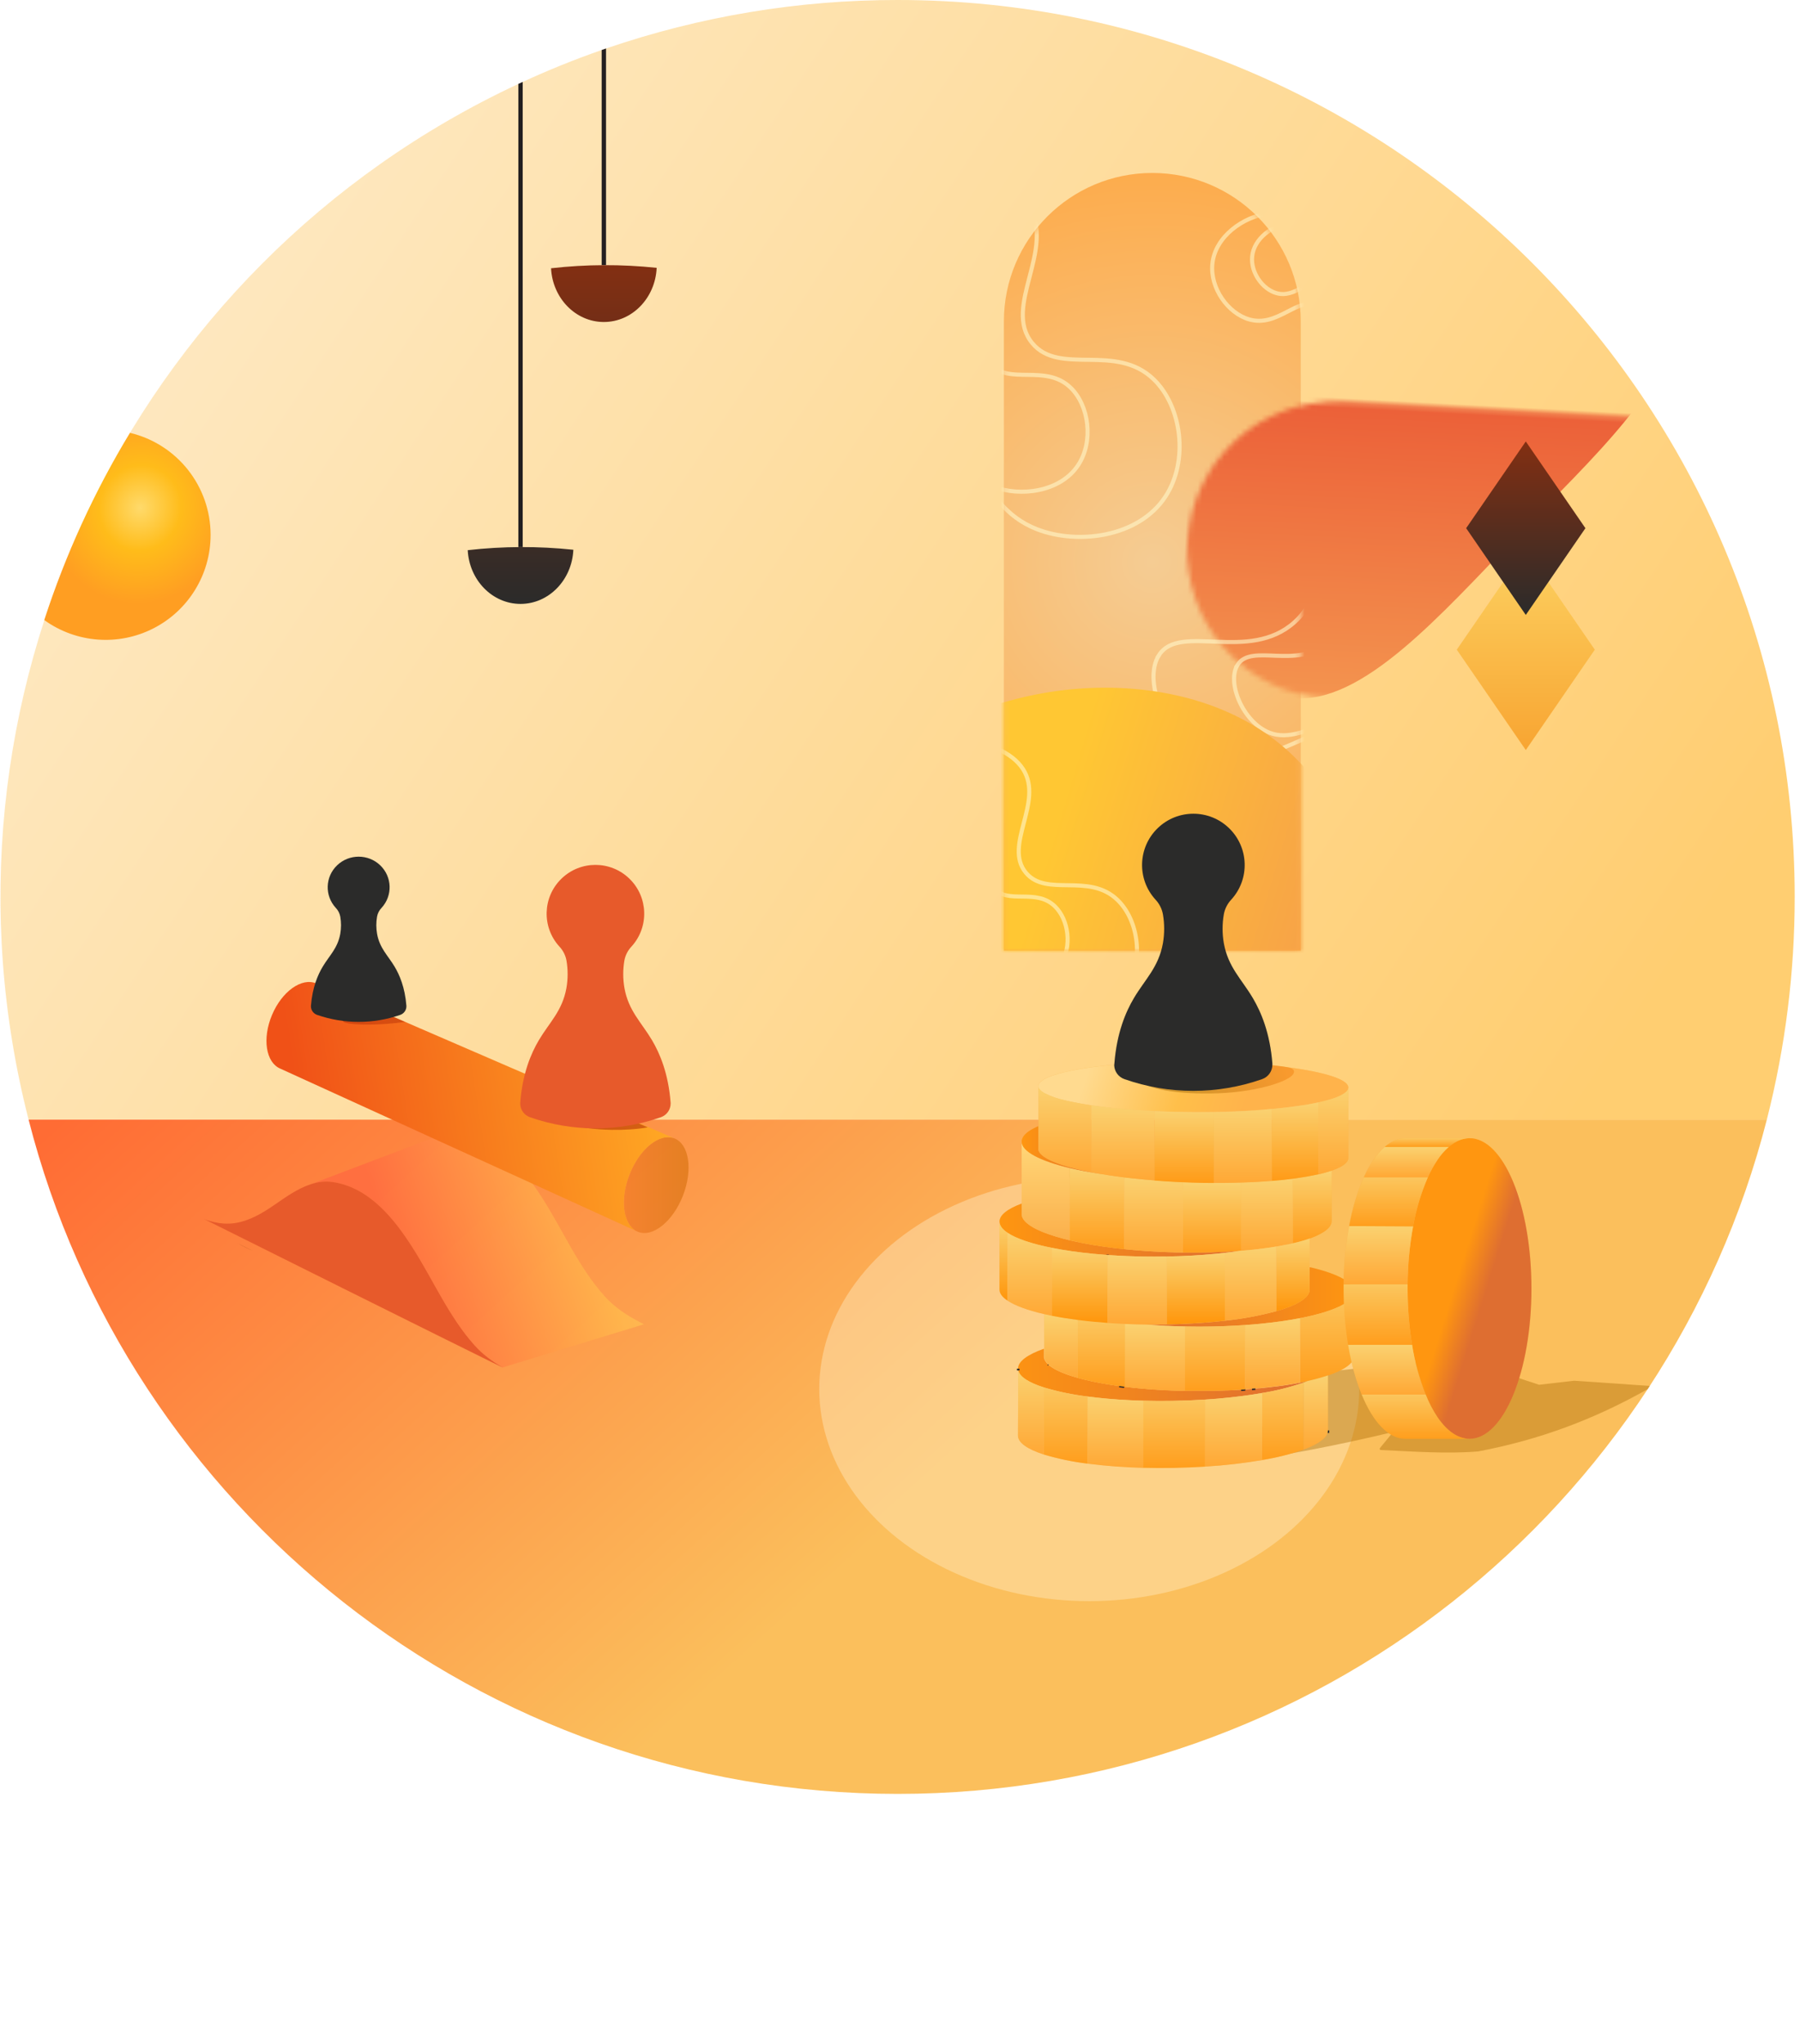 <svg xmlns="http://www.w3.org/2000/svg" xmlns:xlink="http://www.w3.org/1999/xlink" width="100%" height="410" viewBox="0 0 361 410">
    <defs>
        <linearGradient id="ada4lza25a" x1="-47.089%" x2="100%" y1="11.75%" y2="69.472%">
            <stop offset="0%" stop-color="#FAF4EA"/>
            <stop offset="100%" stop-color="#FFA600"/>
        </linearGradient>
        <linearGradient id="276i0bajbb" x1="-7.431%" x2="54.512%" y1="22.417%" y2="48.763%">
            <stop offset="0%" stop-color="#FF6C34"/>
            <stop offset="100%" stop-color="#FBBF5C"/>
        </linearGradient>
        <linearGradient id="2fm2p2e9yd" x1="100%" x2="24.708%" y1="31.899%" y2="50%">
            <stop offset="0%" stop-color="#FCBC5A"/>
            <stop offset="22.018%" stop-color="#FFB84C"/>
            <stop offset="100%" stop-color="#FF6C40"/>
        </linearGradient>
        <linearGradient id="u0p8w2zp2e" x1="199.268%" x2="-43.541%" y1="50%" y2="50%">
            <stop offset="0%" stop-color="#C7750A"/>
            <stop offset="100%" stop-color="#FF8133"/>
        </linearGradient>
        <linearGradient id="tg0kgziorf" x1="118.539%" x2="8.307%" y1="33.411%" y2="43.884%">
            <stop offset="0%" stop-color="#FCBC5A"/>
            <stop offset="22.018%" stop-color="#FFA623"/>
            <stop offset="100%" stop-color="#F05117"/>
        </linearGradient>
        <linearGradient id="7sthx5cusj" x1="72.543%" x2="0%" y1="50%" y2="50%">
            <stop offset="0%" stop-color="#E53727"/>
            <stop offset="100%" stop-color="#F4954F"/>
        </linearGradient>
        <linearGradient id="u203oz7i8m" x1="100%" x2="50%" y1="50%" y2="36.424%">
            <stop offset="0%" stop-color="#F4954F"/>
            <stop offset="100%" stop-color="#FFC733"/>
        </linearGradient>
        <linearGradient id="5g5mraxxwo" x1="-10.608%" x2="100%" y1="50%" y2="50%">
            <stop offset="0%" stop-color="#FF9610"/>
            <stop offset="100%" stop-color="#DE6E31"/>
        </linearGradient>
        <linearGradient id="hh3m329htp" x1="0%" x2="100%" y1="50%" y2="50%">
            <stop offset="0%" stop-color="#DE6E31"/>
            <stop offset="100%" stop-color="#FF9610"/>
        </linearGradient>
        <linearGradient id="u2fty0griq" x1="14.341%" x2="68.877%" y1="47.864%" y2="51.036%">
            <stop offset="0%" stop-color="#FFDA8F"/>
            <stop offset="59.394%" stop-color="#FFBF4A"/>
            <stop offset="100%" stop-color="#FFB34B"/>
        </linearGradient>
        <linearGradient id="8wz3w9wu1r" x1="0%" x2="100%" y1="50%" y2="50%">
            <stop offset="0%" stop-color="#FF9610"/>
            <stop offset="100%" stop-color="#DE6E31"/>
        </linearGradient>
        <linearGradient id="eak5ux2p2s" x1="50%" x2="50%" y1="100%" y2="0%">
            <stop offset="0%" stop-color="#FBAF4A"/>
            <stop offset="100%" stop-color="#FFD779"/>
        </linearGradient>
        <linearGradient id="vbkvpw4uzt" x1="50%" x2="50%" y1="100%" y2="0%">
            <stop offset="0%" stop-color="#FF9D1C"/>
            <stop offset="100%" stop-color="#FAD170"/>
        </linearGradient>
        <linearGradient id="434uef28su" x1="50%" x2="50%" y1="100%" y2="0%">
            <stop offset="0%" stop-color="#FFA835"/>
            <stop offset="100%" stop-color="#FAD170"/>
        </linearGradient>
        <linearGradient id="21hf69a43v" x1="50%" x2="50%" y1="100%" y2="0%">
            <stop offset="0%" stop-color="#FF9D1C"/>
            <stop offset="100%" stop-color="#FAD170"/>
        </linearGradient>
        <linearGradient id="pclep2uzcw" x1="50%" x2="50%" y1="100%" y2="0%">
            <stop offset="0%" stop-color="#FFA835"/>
            <stop offset="100%" stop-color="#FAD170"/>
        </linearGradient>
        <linearGradient id="pi8qfludsx" x1="50%" x2="50%" y1="100%" y2="0%">
            <stop offset="0%" stop-color="#FF9D1C"/>
            <stop offset="100%" stop-color="#FAD170"/>
        </linearGradient>
        <linearGradient id="6fa4pe7hry" x1="0%" x2="100%" y1="50%" y2="50%">
            <stop offset="0%" stop-color="#FF9610"/>
            <stop offset="100%" stop-color="#DE6E31"/>
        </linearGradient>
        <linearGradient id="hkfq892btz" x1="50%" x2="50%" y1="100%" y2="0%">
            <stop offset="0%" stop-color="#FFA835"/>
            <stop offset="100%" stop-color="#FAD170"/>
        </linearGradient>
        <linearGradient id="3k53kbob8A" x1="50%" x2="50%" y1="100%" y2="-27.942%">
            <stop offset="0%" stop-color="#FF9E1D"/>
            <stop offset="100%" stop-color="#FAD170"/>
        </linearGradient>
        <linearGradient id="simd6fcs4B" x1="50%" x2="50%" y1="100%" y2="0%">
            <stop offset="0%" stop-color="#FFA835"/>
            <stop offset="100%" stop-color="#FAD170"/>
        </linearGradient>
        <linearGradient id="zbk43sezfC" x1="50%" x2="50%" y1="100%" y2="-27.942%">
            <stop offset="0%" stop-color="#FF9E1D"/>
            <stop offset="100%" stop-color="#FAD170"/>
        </linearGradient>
        <linearGradient id="g6xv5n2snD" x1="50%" x2="50%" y1="100%" y2="0%">
            <stop offset="0%" stop-color="#FFA835"/>
            <stop offset="100%" stop-color="#FAD170"/>
        </linearGradient>
        <linearGradient id="zjt2yu48gE" x1="50%" x2="50%" y1="100%" y2="-27.942%">
            <stop offset="0%" stop-color="#FF9E1D"/>
            <stop offset="100%" stop-color="#FAD170"/>
        </linearGradient>
        <linearGradient id="kd77kb1rfF" x1="50%" x2="50%" y1="100%" y2="0%">
            <stop offset="0%" stop-color="#FFA835"/>
            <stop offset="100%" stop-color="#FAD170"/>
        </linearGradient>
        <linearGradient id="8mlg2iu2sG" x1="50%" x2="50%" y1="100%" y2="-27.942%">
            <stop offset="0%" stop-color="#FF9E1D"/>
            <stop offset="100%" stop-color="#FAD170"/>
        </linearGradient>
        <linearGradient id="8uxlb462qH" x1="50%" x2="50%" y1="100%" y2="0%">
            <stop offset="0%" stop-color="#FFA835"/>
            <stop offset="100%" stop-color="#FAD170"/>
        </linearGradient>
        <linearGradient id="pkv7sstzxI" x1="50%" x2="50%" y1="100%" y2="-27.942%">
            <stop offset="0%" stop-color="#FF9E1D"/>
            <stop offset="100%" stop-color="#FAD170"/>
        </linearGradient>
        <linearGradient id="7hs4amt13J" x1="50%" x2="50%" y1="100%" y2="0%">
            <stop offset="0%" stop-color="#FFA835"/>
            <stop offset="100%" stop-color="#FAD170"/>
        </linearGradient>
        <linearGradient id="5qhwkop4uK" x1="50%" x2="50%" y1="100%" y2="-27.942%">
            <stop offset="0%" stop-color="#FF9E1D"/>
            <stop offset="100%" stop-color="#FAD170"/>
        </linearGradient>
        <linearGradient id="b9m15l60uL" x1="50%" x2="50%" y1="100%" y2="0%">
            <stop offset="0%" stop-color="#FFA835"/>
            <stop offset="100%" stop-color="#FAD170"/>
        </linearGradient>
        <linearGradient id="j8o6hh1cfM" x1="50%" x2="50%" y1="100%" y2="0%">
            <stop offset="0%" stop-color="#FF960B"/>
            <stop offset="100%" stop-color="#FAD170"/>
        </linearGradient>
        <linearGradient id="jljue0uy7N" x1="50%" x2="50%" y1="100%" y2="0%">
            <stop offset="0%" stop-color="#FFA835"/>
            <stop offset="100%" stop-color="#FAD170"/>
        </linearGradient>
        <linearGradient id="6g2futrdkO" x1="50%" x2="50%" y1="100%" y2="0%">
            <stop offset="0%" stop-color="#FF960B"/>
            <stop offset="100%" stop-color="#FAD170"/>
        </linearGradient>
        <linearGradient id="msid5zwm4P" x1="50%" x2="50%" y1="100%" y2="0%">
            <stop offset="0%" stop-color="#FFA835"/>
            <stop offset="100%" stop-color="#FAD170"/>
        </linearGradient>
        <linearGradient id="mitwg97iqQ" x1="50%" x2="50%" y1="100%" y2="0%">
            <stop offset="0%" stop-color="#FF960B"/>
            <stop offset="100%" stop-color="#FAD170"/>
        </linearGradient>
        <linearGradient id="rjg0kor06R" x1="50%" x2="50%" y1="100%" y2="0%">
            <stop offset="0%" stop-color="#FFA835"/>
            <stop offset="100%" stop-color="#FAD170"/>
        </linearGradient>
        <linearGradient id="647ny4s0zS" x1="50%" x2="50%" y1="100%" y2="0%">
            <stop offset="0%" stop-color="#FF960B"/>
            <stop offset="100%" stop-color="#FAD170"/>
        </linearGradient>
        <linearGradient id="qt7oqwelsT" x1="50%" x2="50%" y1="100%" y2="0%">
            <stop offset="0%" stop-color="#FFA835"/>
            <stop offset="100%" stop-color="#FAD170"/>
        </linearGradient>
        <linearGradient id="byyaopr6kU" x1="50%" x2="50%" y1="100%" y2="0%">
            <stop offset="0%" stop-color="#FFA835"/>
            <stop offset="100%" stop-color="#FAD170"/>
        </linearGradient>
        <linearGradient id="qai9lm579V" x1="50%" x2="50%" y1="100%" y2="0%">
            <stop offset="0%" stop-color="#FF9B17"/>
            <stop offset="100%" stop-color="#FAD170"/>
        </linearGradient>
        <linearGradient id="m1p82buk3W" x1="50%" x2="50%" y1="100%" y2="0%">
            <stop offset="0%" stop-color="#FFA835"/>
            <stop offset="100%" stop-color="#FAD170"/>
        </linearGradient>
        <linearGradient id="pd6rqwg2eX" x1="50%" x2="50%" y1="100%" y2="0%">
            <stop offset="0%" stop-color="#FF9B17"/>
            <stop offset="100%" stop-color="#FAD170"/>
        </linearGradient>
        <linearGradient id="e9h1mawfkY" x1="50%" x2="50%" y1="100%" y2="0%">
            <stop offset="0%" stop-color="#FFA835"/>
            <stop offset="100%" stop-color="#FAD170"/>
        </linearGradient>
        <linearGradient id="o4urxbpbyZ" x1="93.845%" x2="28.934%" y1="47.692%" y2="52.308%">
            <stop offset="0%" stop-color="#EF7806"/>
            <stop offset="100%" stop-color="#9B6100"/>
        </linearGradient>
        <linearGradient id="v6kkpk0c8aa" x1="41.513%" x2="58.487%" y1="44.539%" y2="57.483%">
            <stop offset="0%" stop-color="#FF9610"/>
            <stop offset="100%" stop-color="#DE6E31"/>
        </linearGradient>
        <linearGradient id="y855rh3avab" x1="50%" x2="50%" y1="100%" y2="-27.942%">
            <stop offset="0%" stop-color="#FF9E1D"/>
            <stop offset="100%" stop-color="#FAD170"/>
        </linearGradient>
        <linearGradient id="9pob7q2x7ac" x1="50%" x2="50%" y1="100%" y2="0%">
            <stop offset="0%" stop-color="#FFA835"/>
            <stop offset="100%" stop-color="#FAD170"/>
        </linearGradient>
        <linearGradient id="xo0031j7had" x1="50%" x2="50%" y1="100%" y2="-27.942%">
            <stop offset="0%" stop-color="#FF9E1D"/>
            <stop offset="100%" stop-color="#FAD170"/>
        </linearGradient>
        <linearGradient id="swh76djzcae" x1="50%" x2="50%" y1="100%" y2="0%">
            <stop offset="0%" stop-color="#FFA835"/>
            <stop offset="100%" stop-color="#FAD170"/>
        </linearGradient>
        <linearGradient id="3swod7r0baf" x1="50%" x2="50%" y1="100%" y2="-27.942%">
            <stop offset="0%" stop-color="#FF9E1D"/>
            <stop offset="100%" stop-color="#FAD170"/>
        </linearGradient>
        <linearGradient id="z5p3xv87lag" x1="50%" x2="50%" y1="100%" y2="0%">
            <stop offset="0%" stop-color="#FFA835"/>
            <stop offset="100%" stop-color="#FAD170"/>
        </linearGradient>
        <linearGradient id="hsczrasc1ah" x1="50%" x2="50%" y1="100%" y2="-27.942%">
            <stop offset="0%" stop-color="#FF9E1D"/>
            <stop offset="100%" stop-color="#FAD170"/>
        </linearGradient>
        <linearGradient id="ljazwq1byai" x1="50%" x2="50%" y1="0%" y2="100%">
            <stop offset="0%" stop-color="#832F12"/>
            <stop offset="100%" stop-color="#2B2B2A"/>
        </linearGradient>
        <linearGradient id="6fakg35jeaj" x1="50%" x2="50%" y1="0%" y2="100%">
            <stop offset="0%" stop-color="#FCD161"/>
            <stop offset="100%" stop-color="#F8A532"/>
        </linearGradient>
        <linearGradient id="tu1rn66h2ak" x1="50%" x2="50%" y1="0%" y2="100%">
            <stop offset="0%" stop-color="#832F12"/>
            <stop offset="100%" stop-color="#2B2B2A"/>
        </linearGradient>
        <filter id="8av5yhumuc" width="263.2%" height="307.7%" x="-81.6%" y="-103.8%" filterUnits="objectBoundingBox">
            <feGaussianBlur in="SourceGraphic" stdDeviation="29.455"/>
        </filter>
        <filter id="3awsu4d7kk" width="243.9%" height="260.9%" x="-72%" y="-80.5%" filterUnits="objectBoundingBox">
            <feGaussianBlur in="SourceGraphic" stdDeviation="34.863"/>
        </filter>
        <filter id="twpj04td1n" width="238.3%" height="254.4%" x="-69.2%" y="-77.2%" filterUnits="objectBoundingBox">
            <feGaussianBlur in="SourceGraphic" stdDeviation="33.545"/>
        </filter>
        <radialGradient id="sy58w3l1cg" cx="57.719%" cy="35.107%" r="54.598%" fx="57.719%" fy="35.107%" gradientTransform="matrix(-.859 -.411 .529 -.714 .887 .839)">
            <stop offset="0%" stop-color="#FFDA6B"/>
            <stop offset="44.398%" stop-color="#FFBC1A"/>
            <stop offset="100%" stop-color="#FF9E22"/>
        </radialGradient>
        <radialGradient id="89fibiiw9i" cx="50%" cy="50%" r="172.376%" fx="50%" fy="50%" gradientTransform="scale(1 .382) rotate(79.793 .016 .905)">
            <stop offset="0%" stop-color="#F5CC93"/>
            <stop offset="100%" stop-color="#FFA237"/>
        </radialGradient>
        <path id="8yekhu72ph" d="M29.96 0C46.4 0 59.73 13.328 59.73 29.77v126.216H.19V29.77C.19 13.329 13.519 0 29.96 0z"/>
    </defs>
    <g fill="none" fill-rule="evenodd">
        <g>
            <g transform="translate(-872 -4082) translate(872 4082)">
                <path fill="url(#ada4lza25a)" fill-rule="nonzero" d="M359.935 179.895c.01 15.064-1.867 30.07-5.59 44.667H5.736C-15.729 140.71 25.53 53.454 103.957 16.834c.29-.137.582-.271.872-.404 5.153-2.376 10.433-4.509 15.84-6.398.29-.101.581-.203.872-.302C140.367 3.268 160.136-.02 180.04 0c99.354 0 179.896 80.55 179.896 179.895z" opacity=".558"/>
                <path fill="url(#276i0bajbb)" fill-rule="nonzero" d="M354.346 224.562c-19.864 77.746-90.373 135.229-174.307 135.229-83.934 0-154.442-57.483-174.305-135.229h348.612z"/>
                <ellipse fill="#FFEEC8" style="mix-blend-mode:soft-light" cx="218.455" cy="278.591" filter="url(#8av5yhumuc)" opacity=".638" rx="54.149" ry="42.545"/>
                <path fill="#DE6E31" fill-rule="nonzero" d="M47.65 249.33l3.045 1.521c-1.058-.414-2.077-.923-3.044-1.52z"/>
                <path d="M102.442 232.502L102.316 232.55"/>
                <g>
                    <path fill="url(#2fm2p2e9yd)" fill-rule="nonzero" d="M88.248 93.783l-.025.01h-.012l-28.31 8.646c-2.082-1.204-4.004-2.605-5.641-4.433-5.182-5.79-8.311-13.158-12.457-19.638-3.704-5.793-8.689-12.039-15.998-13.113-1.509-.22-2.961-.021-4.355.433l5.907-2.241.322-.123 18.78-7.123c1.712-.71 3.523-1.095 5.412-.82 7.311 1.07 12.3 7.321 15.996 13.11 4.144 6.484 7.273 13.852 12.46 19.642 2.034 2.271 4.504 3.876 7.18 5.27.246.13.492.256.741.38z" opacity=".864" transform="translate(40.91 171.818)"/>
                    <path fill="#E75A2B" fill-rule="nonzero" d="M0 72.675c3.018 1.177 5.285.956 6.222.813 2.924-.443 5.482-1.991 7.852-3.612 2.211-1.525 4.687-3.322 7.379-4.188 1.393-.454 2.846-.654 4.354-.433 7.31 1.07 12.3 7.32 15.999 13.113 4.145 6.48 7.274 13.849 12.456 19.638 1.637 1.832 3.56 3.23 5.641 4.433.737.424-16.885-8.301-59.903-29.764z" transform="translate(40.91 171.818)"/>
                    <path fill="url(#u0p8w2zp2e)" fill-rule="nonzero" d="M96.07 67.955c-2.007 5.179-6.038 8.448-9.007 7.296l-.34-.154-.056-.028c-2.635-1.44-3.257-6.333-1.344-11.274 2.005-5.18 6.038-8.446 9.007-7.298 2.97 1.147 3.744 6.278 1.74 11.458z" opacity=".843" transform="translate(40.91 171.818)"/>
                    <path fill="url(#tg0kgziorf)" fill-rule="nonzero" d="M94.33 56.497c-2.969-1.148-7.002 2.118-9.007 7.298-1.913 4.94-1.291 9.835 1.344 11.274L15.311 42.513c-2.907-1.223-3.656-6.039-1.67-10.76 1.985-4.721 5.95-7.558 8.857-6.335L94.33 56.497z" transform="translate(40.91 171.818)"/>
                    <path fill="#AC2504" fill-rule="nonzero" d="M75.845 48.561l13.15 5.729c-2.032.358-4.53.546-7.227.5-6.777-.12-12.245-1.68-12.213-3.487.021-1.223 2.554-2.245 6.29-2.742z" opacity=".539" transform="translate(40.91 171.818)"/>
                    <path fill="#E75A2B" fill-rule="nonzero" d="M63.426 49.635c.055 1.187.824 2.222 1.945 2.617 8.503 2.985 17.769 2.985 26.272 0 1.174-.414 1.957-1.527 1.948-2.772 0-.059 0-.123-.008-.183-.454-5.841-2.156-9.842-3.742-12.515-2.12-3.563-4.696-5.861-5.516-10.435-.319-1.823-.323-3.688-.013-5.513.194-1.057.69-2.034 1.43-2.814 3.557-3.908 3.37-9.935-.425-13.613-3.795-3.678-9.825-3.678-13.62 0s-3.983 9.705-.424 13.613c.738.78 1.234 1.758 1.427 2.814.312 1.825.308 3.69-.012 5.513-.819 4.58-3.395 6.872-5.515 10.435-1.588 2.673-3.285 6.674-3.743 12.515-.009.112-.01.225-.004.338z" transform="translate(40.91 171.818)"/>
                    <path fill="#AC2504" fill-rule="nonzero" d="M35.997 31.118l-.092.096 4.44 1.928c-1.154.165-2.462.303-3.85.4-4.733.331-8.609.052-8.656-.625-.046-.66 3.578-1.455 8.158-1.8z" opacity=".411" transform="translate(40.91 171.818)"/>
                    <path fill="#2B2B2A" d="M21.452 30.091c.035.744.523 1.394 1.234 1.641 5.396 1.872 11.277 1.872 16.673 0 .745-.259 1.241-.957 1.236-1.738 0-.037 0-.077-.005-.115-.288-3.663-1.368-6.171-2.375-7.848-1.345-2.234-2.98-3.675-3.5-6.543-.203-1.143-.206-2.312-.008-3.457.122-.663.437-1.276.906-1.765 2.258-2.45 2.139-6.23-.27-8.536-2.407-2.307-6.234-2.307-8.642 0-2.408 2.306-2.528 6.086-.27 8.536.47.49.784 1.102.906 1.765.198 1.144.196 2.314-.007 3.457-.52 2.872-2.155 4.309-3.5 6.543-1.008 1.677-2.085 4.185-2.375 7.848-.006.07-.007.142-.003.212z" transform="translate(40.91 171.818)"/>
                </g>
                <path d="M146.992 253.512L147.055 253.543 147.431 253.714"/>
                <path fill="url(#sy58w3l1cg)" fill-rule="nonzero" d="M42.237 107.288c0 7.9-4.424 15.136-11.457 18.736-7.033 3.6-15.49 2.958-21.9-1.663 4.262-13.137 10.03-25.737 17.188-37.548 9.479 2.26 16.167 10.73 16.17 20.475z"/>
                <g transform="translate(201.144 34.69)">
                    <mask id="qo8lqcdddl" fill="#fff">
                        <use xlink:href="#8yekhu72ph"/>
                    </mask>
                    <use fill="url(#89fibiiw9i)" fill-rule="nonzero" opacity=".8" xlink:href="#8yekhu72ph"/>
                    <path fill="url(#7sthx5cusj)" fill-rule="nonzero" d="M124.582-19.907c11.423 9.669 18.111 25.817 20.067 44.023 1.852 18.102-1.03 38.16-12.452 52.765-11.422 14.503-31.488 23.657-48.879 20.983-17.288-2.777-31.9-17.28-48.57-31.886C17.975 51.373-.754 36.768-.136 22.778.48 8.79 20.444-4.581 37.218-14.25c16.67-9.668 30.047-15.634 44.865-17.074 14.818-1.44 30.974 1.646 42.5 11.417z" filter="url(#3awsu4d7kk)" mask="url(#qo8lqcdddl)" transform="rotate(-87 72.508 33.334)"/>
                    <g stroke="#FFF6C8" stroke-width=".818" mask="url(#qo8lqcdddl)" opacity=".609">
                        <g>
                            <path d="M103.276 121.035c-10.223 1.278-13.706-19.652-29.826-21.96-11.968-1.712-16.188 8.944-27.99 6.863-13.378-2.358-25.212-19.08-22.027-29.278 3.097-9.915 18.921-8.955 20.65-18.299 1.568-8.48-10.831-12.7-10.096-23.33.542-7.813 7.96-15.928 16.519-16.927 9.817-1.145 18.795 7.344 21.567 15.554 4.298 12.728-7.457 21.427-2.295 30.651 2.876 5.136 7.29 3.813 22.027 10.979 13.785 6.703 21.766 10.583 24.319 18.3 3.575 10.802-4.402 26.39-12.848 27.447z" transform="translate(-89.28 -22.791) rotate(130 69.955 69.545)"/>
                            <path d="M92.175 103.364c-6.755.841-9.057-12.945-19.71-14.466-7.91-1.127-10.698 5.892-18.499 4.52-8.84-1.552-16.662-12.568-14.557-19.286 2.048-6.53 12.506-5.897 13.648-12.053 1.035-5.587-7.159-8.368-6.673-15.37.358-5.146 5.261-10.49 10.918-11.149 6.487-.754 12.42 4.838 14.252 10.246 2.841 8.385-4.927 14.114-1.517 20.19 1.901 3.384 4.819 2.513 14.557 7.233 9.11 4.415 14.386 6.97 16.071 12.054 2.364 7.117-2.908 17.384-8.49 18.08z" transform="translate(-89.28 -22.791) rotate(130 70.154 69.446)"/>
                        </g>
                    </g>
                    <g stroke="#FFF6C8" stroke-width=".818" mask="url(#qo8lqcdddl)" opacity=".609">
                        <g>
                            <path d="M77.89 91.202c-7.702.956-10.342-14.823-22.49-16.574-9.02-1.3-12.192 6.73-21.087 5.153-10.082-1.787-19.011-14.4-16.619-22.085 2.327-7.472 14.252-6.737 15.547-13.78 1.176-6.39-8.17-9.58-7.624-17.592.403-5.89 5.988-12.001 12.436-12.748 7.397-.856 14.169 5.55 16.263 11.74 3.247 9.597-5.604 16.146-1.708 23.103 2.171 3.873 5.496 2.88 16.606 8.291 10.393 5.063 16.409 7.993 18.338 13.811 2.702 8.146-3.298 19.89-9.662 20.68z" transform="translate(24.446 50.027) rotate(130 52.76 52.371)"/>
                            <path d="M69.523 77.873c-5.09.63-6.834-9.764-14.863-10.918-5.96-.856-8.057 4.433-13.936 3.394-6.663-1.176-12.564-9.486-10.983-14.548 1.538-4.921 9.419-4.437 10.275-9.076.777-4.21-5.4-6.312-5.039-11.59.266-3.88 3.957-7.905 8.22-8.397 4.887-.564 9.362 3.656 10.746 7.734 2.147 6.322-3.703 10.635-1.128 15.218 1.434 2.552 3.632 1.898 10.974 5.462 6.868 3.335 10.845 5.265 12.119 9.098 1.786 5.366-2.18 13.102-6.385 13.623z" transform="translate(24.446 50.027) rotate(130 52.914 52.294)"/>
                        </g>
                    </g>
                    <g stroke="#FFF6C8" stroke-width=".818" mask="url(#qo8lqcdddl)" opacity=".609">
                        <g>
                            <path d="M58.836 68.956c-5.781.711-7.778-11.144-16.901-12.471-6.773-.985-9.147 5.044-15.827 3.85-7.572-1.351-14.288-10.834-12.499-16.604 1.74-5.61 10.694-5.046 11.66-10.335.877-4.8-6.144-7.205-5.741-13.222.297-4.423 4.484-9.009 9.325-9.563 5.552-.636 10.643 4.181 12.221 8.833 2.447 7.212-4.192 12.123-1.26 17.352 1.634 2.912 4.129 2.168 12.475 6.244 7.808 3.812 12.328 6.02 13.782 10.391 2.036 6.121-2.457 14.937-7.235 15.525z" transform="rotate(152 59.664 30.725) rotate(130 39.946 39.77)"/>
                            <path d="M54.718 60.087c-3.82.468-5.14-7.34-11.17-8.215-4.475-.648-6.044 3.323-10.46 2.537-5.003-.89-9.441-7.138-8.259-10.938 1.15-3.695 7.068-3.324 7.706-6.808.58-3.162-4.06-4.747-3.794-8.71.196-2.914 2.963-5.934 6.163-6.3 3.669-.419 7.033 2.755 8.076 5.82 1.618 4.75-2.77 7.985-.833 11.43 1.08 1.917 2.73 1.428 8.245 4.113 5.16 2.511 8.147 3.965 9.107 6.845 1.346 4.032-1.623 9.839-4.78 10.226z" transform="rotate(152 59.664 30.725) rotate(130 42.234 40.862)"/>
                        </g>
                    </g>
                    <path fill="url(#u203oz7i8m)" fill-rule="nonzero" d="M56.15 115.024c11.438 9.696 18.136 25.89 20.094 44.148 1.855 18.155-1.03 38.27-12.468 52.917-11.438 14.544-31.532 23.724-48.946 21.042-17.311-2.785-31.943-17.329-48.636-31.976-16.797-14.648-35.55-29.295-34.932-43.324.618-14.028 20.608-27.438 37.405-37.134 16.693-9.696 30.088-15.679 44.927-17.123 14.838-1.444 31.016 1.65 42.556 11.45z" filter="url(#twpj04td1n)" mask="url(#qo8lqcdddl)"/>
                    <g stroke="#FFF6C8" stroke-width=".818" mask="url(#qo8lqcdddl)" opacity=".609">
                        <g>
                            <path d="M77.89 91.202c-7.702.956-10.342-14.823-22.49-16.574-9.02-1.3-12.192 6.73-21.087 5.153-10.082-1.787-19.011-14.4-16.619-22.085 2.327-7.472 14.252-6.737 15.547-13.78 1.176-6.39-8.17-9.58-7.624-17.592.403-5.89 5.988-12.001 12.436-12.748 7.397-.856 14.169 5.55 16.263 11.74 3.247 9.597-5.604 16.146-1.708 23.103 2.171 3.873 5.496 2.88 16.606 8.291 10.393 5.063 16.409 7.993 18.338 13.811 2.702 8.146-3.298 19.89-9.662 20.68z" transform="translate(-67.19 97.481) rotate(130 52.76 52.371)"/>
                            <path d="M69.523 77.873c-5.09.63-6.834-9.764-14.863-10.918-5.96-.856-8.057 4.433-13.936 3.394-6.663-1.176-12.564-9.486-10.983-14.548 1.538-4.921 9.419-4.437 10.275-9.076.777-4.21-5.4-6.312-5.039-11.59.266-3.88 3.957-7.905 8.22-8.397 4.887-.564 9.362 3.656 10.746 7.734 2.147 6.322-3.703 10.635-1.128 15.218 1.434 2.552 3.632 1.898 10.974 5.462 6.868 3.335 10.845 5.265 12.119 9.098 1.786 5.366-2.18 13.102-6.385 13.623z" transform="translate(-67.19 97.481) rotate(130 52.914 52.294)"/>
                        </g>
                    </g>
                </g>
                <path fill="#231F20" fill-rule="nonzero" d="M104.83 16.43v93.291h-.872V16.834c.29-.137.582-.271.872-.404zM121.542 9.726V53.18h-.872V10.032c.29-.106.581-.208.872-.306z"/>
                <g>
                    <path fill="#AC6D04" fill-rule="nonzero" d="M91.712 109.458l16.5 5.458 7.026-.812 15.187 1.043c-.068.094-.068.094-.146.215-.067.103-.153.251-.209.32-.056.069-.058.104-.072.112-10.809 6.104-21.819 10.191-34.016 12.493-6.387.53-13.003 0-19.515-.285-.09-.005-.17-.06-.205-.142-.036-.082-.023-.177.033-.247l2.668-3.232c-10.774 2.601-21.664 4.7-32.635 6.29l15.542-17.943 29.842-3.27z" opacity=".411" transform="translate(200.455 162.818)"/>
                    <path fill="url(#5g5mraxxwo)" fill-rule="nonzero" d="M61.837 114.146c-.264.109-.544.218-.837.322-2.705.94-5.487 1.64-8.314 2.091-2.677.477-5.663.837-8.871 1.134-.837.072-1.688.135-2.556.188-2.04.134-4.182.222-6.332.26-2.091.037-4.107.024-6.068-.026-1.033-.03-2.046-.067-3.037-.121h-.02c-2.908-.15-5.634-.393-8.115-.724-2.974-.354-5.913-.964-8.783-1.823-2.986-.945-4.835-2.104-5.14-3.388v-.025c-.031-.112-.048-.227-.05-.343-.025-1.447 1.886-2.827 5.19-4.003v1.627c-.004.03-.004.062 0 .092.005.038.012.076.021.113.012.061.03.122.05.18.012.04.026.08.042.117v.021c0 .021.03.063.042.088.043.086.09.17.142.25l.034.051c.017.03.038.059.062.084v.025c.031.046.066.09.105.13.026.037.055.072.088.104.05.059.104.113.163.172l.075.07.076.072v.02l.18.151.2.15c.568.4 1.173.743 1.807 1.025l.213.097.352.15.171.071.443.172.18.067.54.192.569.188.372.117.226.059.456.134.171.05.569.159.548.138.564.138c.377.092.762.18 1.159.264l.347.075c1.18.247 2.447.472 3.785.673l1.08.16.275.037c.326.047.657.089.991.125l.197.025.619.076c.418.05.836.092 1.255.138l.811.08c.464.045.937.087 1.41.125l1.447.108c.485.038.978.067 1.476.096l.749.042 1.673.08.786.025c.268 0 .531.02.799.025H43.288l.953-.025 1.176-.042h.213l1.292-.059c.497-.025.99-.054 1.48-.087.29 0 .574-.034.837-.059h.088l.51-.038.753-.062c.122 0 .239 0 .36-.025l.314-.03.69-.062h.184l1.183-.122.674-.075c.443-.05.882-.1 1.313-.159h.134l1.142-.159h.042l.982-.146.168-.025.644-.11.506-.087.665-.117.569-.109h.07l.624-.125h.104l.879-.247z" transform="translate(200.455 162.818)"/>
                    <path fill="#F8A532" fill-rule="nonzero" d="M106.685 95.61c0 16.646-5.563 30.142-12.418 30.142h-12.84c-3.438 0-6.545-3.392-8.783-8.87-.85-2.11-1.528-4.286-2.028-6.504-.753.97-2.393 1.87-4.722 2.66v11.02c0 1.389-1.786 2.715-4.873 3.856-2.705.939-5.487 1.638-8.314 2.092-3.794.646-7.62 1.087-11.46 1.321-2.041.13-4.183.222-6.332.26-2.092.037-4.107.025-6.069-.025-3.736-.087-7.464-.366-11.171-.837-2.975-.353-5.914-.965-8.783-1.828-3.258-1.05-5.165-2.346-5.19-3.764v-.033l.062-13.041c.318 1.28 2.167 2.443 5.14 3.404 2.87.86 5.809 1.47 8.783 1.824 2.48.33 5.207.573 8.114.724h.021c.991.054 2.004.092 3.037.12 1.961.051 3.994.064 6.068.026 2.17-.038 4.291-.126 6.332-.26.865-.052 1.717-.115 2.556-.188 3.208-.276 6.194-.656 8.87-1.133 2.828-.452 5.61-1.152 8.315-2.091.289-.105.57-.213.837-.322l-.837.18h-.104l-.623.125H60.2l-.568.109-.665.117-.506.088-.645.109-.167.025-.983.146h-.041l-1.142.159h-.134c-.418.058-.87.109-1.313.159l-.674.075-1.183.121h-.184l-.69.063-.314.03c-.121 0-.239.02-.36.025l-.753.062-.51.038h-.088l-.836.058c-.491.034-.985.063-1.48.088l-1.293.059h-.214l-1.175.042-.953.025H36.253c-.268 0-.531 0-.799-.025l-.786-.025-1.673-.08-.749-.042c-.497-.029-.99-.058-1.476-.096l-1.493-.05c-.473-.038-.945-.08-1.41-.126l-.811-.079c-.418-.046-.837-.088-1.255-.138l-.619-.075-.196-.025c-.335-.037-.665-.079-.992-.126l-.276-.038-1.079-.158c-1.338-.201-2.605-.419-3.785-.674l-.347-.075c-.418-.084-.782-.172-1.158-.264l-.565-.138-.548-.138-.569-.159-.171-.05-.44-.142-.15-.046-.372-.117-.569-.188-.54-.193-.18-.067-.443-.171-.171-.071-.351-.15-.214-.097c-.634-.282-1.239-.625-1.807-1.025l-.2-.15-.18-.15v-.022l-.075-.07-.076-.072c-.058-.058-.113-.113-.163-.171-.033-.032-.062-.067-.088-.105-.038-.04-.073-.083-.104-.13v-.025c-.025-.025-.046-.053-.063-.083l-.033-.05c-.053-.081-.1-.165-.143-.251 0-.026-.025-.059-.041-.088-.017-.03 0 0 0-.021-.017-.038-.03-.077-.042-.117-.021-.059-.038-.119-.05-.18-.01-.037-.016-.075-.021-.113-.004-.03-.004-.062 0-.092v-8.599c-3.258-.753-5.78-1.673-7.29-2.69C.565 97.342 0 96.614 0 95.816V82.193c0-1.33 1.631-2.568 4.463-3.627V66.107c.012-.323.112-.637.288-.908.469-.778 1.518-1.497 3.045-2.145v-8.06c0-1.857 6.123-3.45 15.232-4.29v-.193c.477-6.144 2.267-10.352 3.936-13.162 2.23-3.764 4.94-6.165 5.8-10.975.332-1.918.332-3.879 0-5.797-.202-1.111-.724-2.14-1.5-2.96-3.742-4.11-3.544-10.448.446-14.315 3.99-3.868 10.332-3.868 14.322 0 3.99 3.867 4.188 10.205.447 14.314-.777.82-1.299 1.85-1.501 2.961-.332 1.918-.332 3.88 0 5.797.861 4.81 3.571 7.227 5.8 10.975 1.673 2.81 3.455 7.018 3.936 13.162.009.118.009.237 0 .355 4.776.49 8.729 1.176 11.41 1.987 2.438.736 3.827 1.577 3.822 2.463V69.47c-.029.932-1.23 1.781-3.345 2.51V82.1c0 .766-.582 1.494-1.607 2.154-.89.554-1.844 1-2.84 1.33v5.735c2.962.681 5.308 1.501 6.847 2.409.08-3.572.447-7.132 1.1-10.645.59-3.359 1.572-6.636 2.928-9.766 1.2-2.651 2.614-4.738 4.182-6.093 1.305-1.134 2.715-1.753 4.183-1.753h12.84c6.888 0 12.45 13.493 12.45 30.139z" opacity=".36" transform="translate(200.455 162.818)"/>
                    <path stroke="#2B2B2A" stroke-width=".5" d="M51.31 115.694L50.636 115.748M49.285 115.852L48.449 115.911M25.015 115.305c-.335-.037-.665-.079-.991-.126M9.854 110.892L9.762 110.808" transform="translate(200.455 162.818)"/>
                    <path fill="url(#hh3m329htp)" fill-rule="nonzero" d="M71.1 96.233c0 .874-.71 1.71-2.003 2.484-1.852 1.104-4.906 2.091-8.783 2.836-2.405.468-5.136.857-8.1 1.142-.94.092-1.904.171-2.891.238-2.928.21-6.06.322-9.302.322-.936 0-1.864-.01-2.78-.03-2.765-.054-5.438-.192-7.947-.417h4.282c.419 0 .837 0 1.28-.03 1.393-.033 2.76-.092 4.09-.171.502-.03.996-.059 1.485-.096l1.063-.08.665-.054 1.146-.105c.677-.067 1.338-.134 1.99-.213 3.451-.36 6.868-.995 10.218-1.899l.389-.113.652-.2c2.271-.728 3.949-1.56 4.86-2.456.08-.075.15-.154.222-.23.118-.138.223-.286.314-.443.029-.045.054-.093.075-.142.049-.1.088-.203.117-.31.017-.049.03-.1.038-.15v-.15V91.318c2.96.681 5.307 1.501 6.846 2.409.502.283.963.635 1.368 1.045.417.376.67.9.707 1.46z" transform="translate(200.455 162.818)"/>
                    <path fill="url(#u2fty0griq)" fill-rule="nonzero" d="M69.967 55.312c.002.035.002.07 0 .105-.004.053-.016.105-.033.155-.013.044-.03.087-.05.13v.033c-.02.04-.045.08-.071.117l-.042.062c-.029.042-.06.082-.096.118-.03.035-.062.069-.097.1-.045.048-.094.092-.146.134-.033.03-.068.058-.105.083-.339.254-.707.468-1.095.636l-.193.088-.205.084c-.067.029-.138.058-.213.083l-.222.088c-.225.084-.464.163-.715.247-.38.121-.794.238-1.234.355l-.447.113c-.335.08-.678.163-1.037.239-.628.14-1.293.269-1.995.389l-.268.046-.272.046-.456.075h-.096l-1.142.171c-.615.088-1.255.172-1.903.247l-.895.105-.544.058-.53.055c-.419.042-.808.083-1.222.117-1.146.109-2.342.2-3.58.28-2.51.163-5.207.272-8.018.318h-.029c-1.355.025-2.74.033-4.145.025-1.004 0-1.995-.013-2.973-.038l-1.184-.029c-.452 0-.903-.025-1.347-.042-.761-.025-1.51-.054-2.246-.092l-.527-.025-.95-.05-.647-.038-.808-.05h-.025l-1.468-.104c-.694-.05-1.376-.11-2.04-.168l-.984-.092c-.33-.033-.652-.062-.974-.1l-.945-.1c-1.155-.13-2.25-.277-3.288-.419-.59-.088-1.154-.18-1.702-.272l-.493-.087-.523-.097c-.736-.133-1.435-.28-2.091-.418l-.573-.138c-1.396-.293-2.75-.761-4.028-1.393-.071-.037-.142-.075-.205-.117-.128-.076-.25-.16-.368-.25-.103-.077-.2-.16-.289-.252-.079-.075-.15-.157-.213-.246-.045-.06-.081-.124-.109-.193-.015-.024-.026-.051-.033-.08-.002-.016-.002-.033 0-.05-.014-.037-.024-.077-.03-.117-.003-.047-.003-.094 0-.142 0-1.857 6.124-3.45 15.233-4.29 4.65-.42 10.084-.658 15.893-.628 5.81.03 11.2.318 15.839.79 4.776.49 8.728 1.176 11.41 1.987 2.408.71 3.789 1.552 3.784 2.438z" transform="translate(200.455 162.818)"/>
                    <path fill="url(#8wz3w9wu1r)" fill-rule="nonzero" d="M48.181 88.06c-.937.138-1.907.268-2.927.381-.649.075-1.314.146-1.991.213-1.493.143-3.05.264-4.655.352-1.606.087-3.346.159-5.074.188-.81 0-1.635.02-2.463.02-2.597 0-5.123-.07-7.528-.208-.628-.034-1.255-.076-1.861-.117-.951-.067-1.883-.145-2.794-.235-3.079-.297-5.902-.702-8.365-1.196-4.057-.807-7.169-1.853-8.925-3.036C.565 83.723 0 82.975 0 82.192c0-1.33 1.631-2.567 4.463-3.626v2.092c-.005.06-.005.122 0 .184.004.05.012.1.025.15.013.074.033.147.058.218 0 .054.042.113.071.171.008.025.02.05.034.071.021.046.045.09.07.134.112.194.245.373.398.535.055.059.113.122.176.18l.18.168c.413.353.861.663 1.338.924l.222.121c.205.113.418.226.656.335h.026c.221.104.455.209.698.313.125.055.255.11.389.16s.263.108.418.158l.79.289.063.02c.299.107.604.207.916.302l.465.142c.811.243 1.68.476 2.605.699.33.079.67.154 1.012.23l.502.108c.866.189 1.77.36 2.71.523l.465.08c1.405.238 2.894.451 4.446.64.602.07 1.212.138 1.836.2.418.046.811.084 1.225.122l1.255.112.807.063c.468.038.941.071 1.414.1l1.133.072 1.318.067c.527.025 1.058.05 1.589.067.531.016 1.07.037 1.61.05l1.405.025h.967c3.048.025 5.972-.059 8.711-.226l1.121-.075.594-.03z" transform="translate(200.455 162.818)"/>
                    <path fill="url(#eak5ux2p2s)" fill-rule="nonzero" d="M14.07 71.44v14.5c-.926-.22-1.795-.453-2.606-.699L11 85.1l-.916-.3-.063-.022-.82-.293c-.138-.05-.272-.104-.418-.158-.146-.055-.263-.105-.389-.16-.243-.104-.477-.209-.698-.313H7.67c-.23-.109-.448-.222-.657-.335l-.222-.121c-.477-.26-.925-.57-1.338-.924l-.18-.168c-.063-.058-.121-.12-.176-.18-.153-.161-.286-.341-.397-.535-.026-.043-.05-.088-.071-.134-.015-.022-.026-.046-.034-.07-.027-.056-.051-.113-.07-.172-.026-.071-.046-.144-.06-.218-.012-.05-.02-.1-.024-.15-.004-.061-.004-.123 0-.184V66.145c.02 1.99 3.705 3.88 9.628 5.295z" transform="translate(200.455 162.818)"/>
                    <path fill="url(#vbkvpw4uzt)" fill-rule="nonzero" d="M25.04 73.317v14.405c-.623-.063-1.234-.13-1.836-.201-3.072-.355-6.122-.882-9.134-1.581v-14.5c1.92.46 4.077.87 6.424 1.217 1.426.238 2.927.464 4.546.66z" transform="translate(200.455 162.818)"/>
                    <path fill="url(#434uef28su)" fill-rule="nonzero" d="M36.78 74.263v14.136l-1.405-.025c-3.622-.088-7.11-.314-10.335-.652V73.317c.49.063.991.122 1.497.176 3.158.351 6.625.615 10.243.77z" transform="translate(200.455 162.818)"/>
                    <path fill="url(#21hf69a43v)" fill-rule="nonzero" d="M48.474 74.342V88.04l-.28.02-.602.046c-3.346.239-6.98.348-10.8.293V74.263c.636.029 1.28.05 1.924.07 3.4.114 6.684.114 9.758.01z" transform="translate(200.455 162.818)"/>
                    <path fill="url(#pclep2uzcw)" fill-rule="nonzero" d="M58.855 73.568v12.966c-3.42.754-6.889 1.258-10.381 1.51V74.342c.836-.025 1.635-.058 2.43-.096 2.898-.142 5.58-.372 7.95-.678z" transform="translate(200.455 162.818)"/>
                    <path fill="url(#pi8qfludsx)" fill-rule="nonzero" d="M65.375 72.356l-.347.096-.322.083-.765.18-.695.15-.66.13-.774.143-.808.133-.15.026c-.64.1-1.305.192-2 .28v12.965c.47-.104.917-.217 1.343-.334l.419-.117.267-.076.247-.075c.234-.071.46-.142.682-.218l.372-.125c.996-.33 1.949-.776 2.84-1.33 1.024-.66 1.59-1.389 1.606-2.154v-10.15c-.385.133-.807.263-1.255.393z" transform="translate(200.455 162.818)"/>
                    <path fill="url(#6fa4pe7hry)" fill-rule="nonzero" d="M20.494 72.657c-2.347-.348-4.505-.757-6.424-1.217-5.923-1.414-9.62-3.305-9.62-5.295v-.038c.012-.323.112-.637.289-.908.468-.778 1.518-1.497 3.044-2.145v4.483c-.008.067-.008.134 0 .201-.002.028-.002.056 0 .084.006.037.016.074.03.109.014.05.032.099.054.146.012.03.028.06.046.088.018.04.039.08.063.117l.02.03.097.137.105.126c.034.04.07.077.108.113.13.133.27.258.418.372l.172.125c.438.298.901.557 1.384.774l.335.15c1.246.522 2.53.951 3.84 1.285.326.087.66.175 1.003.259.904.217 1.874.418 2.928.631.707.13 1.397.251 2.108.373z" transform="translate(200.455 162.818)"/>
                    <path fill="url(#hkfq892btz)" fill-rule="nonzero" d="M15.697 101.917v11.618l-.172-.05-.468-.142-.15-.046-.373-.117-.569-.188-.54-.193-.18-.067-.443-.171-.171-.071-.351-.15-.214-.097c-.634-.282-1.239-.625-1.807-1.025l-.2-.15-.18-.15v-.022l-.075-.07-.076-.072c-.058-.058-.113-.113-.163-.171-.033-.032-.062-.067-.088-.105-.038-.04-.073-.083-.104-.13v-.025c-.025-.025-.046-.053-.063-.083l-.033-.05c-.053-.081-.1-.165-.143-.251 0-.026-.025-.059-.041-.088-.017-.03 0 0 0-.021-.017-.038-.03-.077-.042-.117-.021-.059-.038-.119-.05-.18-.01-.037-.016-.075-.021-.113-.004-.03-.004-.062 0-.092v-8.599c.527.121 1.07.238 1.635.351 1.514.318 3.229.594 5.082.837z" transform="translate(200.455 162.818)"/>
                    <path fill="url(#3k53kbob8A)" fill-rule="nonzero" d="M25.212 102.707v12.623l-.197-.025c-.335-.037-.665-.079-.991-.126l-.276-.038-1.08-.158c-1.338-.201-2.605-.419-3.784-.674l-.348-.075c-.418-.084-.782-.172-1.158-.264l-.565-.138-.548-.138-.568-.159v-11.618c1.031.134 2.1.253 3.207.36 2.008.192 4.1.338 6.308.43z" transform="translate(200.455 162.818)"/>
                    <path fill="url(#simd6fcs4B)" fill-rule="nonzero" d="M37.223 103.226v12.92h-.949c-.268 0-.531 0-.799-.026l-.786-.025-1.673-.08-.749-.041c-.497-.03-.991-.059-1.476-.096l-1.514-.13c-.473-.038-.945-.08-1.41-.126l-.811-.079c-.418-.046-.837-.088-1.255-.138l-.619-.075v-12.623c1.325.064 2.678.103 4.061.117 2.543.21 5.195.347 7.98.402z" transform="translate(200.455 162.818)"/>
                    <path fill="url(#zbk43sezfC)" fill-rule="nonzero" d="M49.285 102.933v12.92l-.836.058c-.49.033-.984.063-1.48.088l-1.293.058h-.213l-1.176.042-.953.025h-6.132v-12.898c.915.022 1.842.032 2.782.03 3.241 0 6.365-.114 9.301-.323z" transform="translate(200.455 162.818)"/>
                    <path fill="url(#g6xv5n2snD)" fill-rule="nonzero" d="M60.277 101.553v12.92h-.071l-.57.108-.664.117-.506.088-.644.109-.168.025-.982.146h-.042l-1.142.16h-.134c-.418.058-.87.108-1.313.158l-.674.075-1.183.122H52l-.69.062-.314.03c-.121 0-.238.02-.36.025l-.753.062-.51.038h-.088v-12.865c.987-.067 1.95-.146 2.89-.238 2.966-.285 5.697-.674 8.102-1.142z" transform="translate(200.455 162.818)"/>
                    <path fill="url(#zjt2yu48gE)" fill-rule="nonzero" d="M71.1 96.233v12.928c-.013.45-.182.883-.476 1.225-.753.97-2.392 1.87-4.722 2.66-1.323.44-2.67.81-4.032 1.108l-.836.18h-.105l-.623.126v-12.907c3.894-.757 6.947-1.732 8.783-2.836 1.28-.774 2.012-1.61 2.012-2.484z" transform="translate(200.455 162.818)"/>
                    <path stroke="#2B2B2A" stroke-width=".5" d="M65.877 124.058L65.877 124.581M3.752 111.691L3.752 112.034" transform="translate(200.455 162.818)"/>
                    <path fill="url(#kd77kb1rfF)" fill-rule="nonzero" d="M8.892 115.463v13.443c-3.258-1.05-5.165-2.347-5.19-3.764v-.034l.062-13.049c.305 1.284 2.154 2.443 5.128 3.404z" transform="translate(200.455 162.818)"/>
                    <path fill="url(#8mlg2iu2sG)" fill-rule="nonzero" d="M17.675 117.287v13.446c-2.975-.353-5.914-.964-8.783-1.827v-13.443c2.87.86 5.808 1.47 8.783 1.824z" transform="translate(200.455 162.818)"/>
                    <path fill="url(#8uxlb462qH)" fill-rule="nonzero" d="M28.859 118.132v13.446c-3.736-.086-7.465-.365-11.172-.836v-13.455c2.48.33 5.207.573 8.114.724h.021c.979.054 1.991.092 3.037.12z" transform="translate(200.455 162.818)"/>
                    <path fill="url(#pkv7sstzxI)" fill-rule="nonzero" d="M41.247 117.898v13.43c-2.041.129-4.183.221-6.332.259-2.092.037-4.107.025-6.069-.025v-13.43c1.962.05 3.994.063 6.069.025 2.17-.038 4.29-.126 6.332-.26z" transform="translate(200.455 162.818)"/>
                    <path fill="url(#7hs4amt13J)" fill-rule="nonzero" d="M52.698 116.576v13.446c-3.79.641-7.613 1.077-11.451 1.305v-13.43c.864-.052 1.716-.115 2.555-.188 3.225-.276 6.211-.656 8.896-1.133z" transform="translate(200.455 162.818)"/>
                    <path fill="url(#5qhwkop4uK)" fill-rule="nonzero" d="M61.004 114.468v13.446c-2.705.939-5.487 1.638-8.314 2.092v-13.43c2.828-.457 5.61-1.163 8.314-2.108z" transform="translate(200.455 162.818)"/>
                    <path fill="url(#b9m15l60uL)" fill-rule="nonzero" d="M65.877 113.038v11.02c0 1.389-1.786 2.715-4.873 3.856v-13.446c.29-.104.57-.213.837-.322 1.364-.297 2.711-.667 4.036-1.108z" transform="translate(200.455 162.818)"/>
                    <path stroke="#2B2B2A" stroke-width=".5" d="M21.698 88.889L21.698 88.822" transform="translate(200.455 162.818)"/>
                    <path fill="url(#j8o6hh1cfM)" fill-rule="nonzero" d="M1.602 84.422V98.04C.565 97.34 0 96.613 0 95.815V82.193c0 .782.565 1.53 1.602 2.229z" transform="translate(200.455 162.818)"/>
                    <path fill="url(#jljue0uy7N)" fill-rule="nonzero" d="M10.527 87.458v13.622c-.565-.113-1.108-.23-1.635-.351-3.258-.753-5.78-1.673-7.29-2.69V84.423c1.744 1.183 4.868 2.229 8.925 3.036z" transform="translate(200.455 162.818)"/>
                    <path fill="url(#6g2futrdkO)" fill-rule="nonzero" d="M21.698 88.889v13.622c-.953-.067-1.882-.147-2.794-.235-1.115-.103-2.184-.223-3.207-.36-1.853-.242-3.585-.518-5.17-.836V87.458c2.476.494 5.3.9 8.365 1.196.92.09 1.855.168 2.806.235z" transform="translate(200.455 162.818)"/>
                    <path fill="url(#msid5zwm4P)" fill-rule="nonzero" d="M33.555 89.194v13.618c-.811 0-1.635.025-2.463.025h-1.82c-1.394-.017-2.747-.056-4.06-.117-1.197-.05-2.368-.116-3.514-.197V88.89c.615.041 1.234.083 1.861.117 2.41.138 4.936.209 7.529.209.832 0 1.656-.009 2.467-.021z" transform="translate(200.455 162.818)"/>
                    <path fill="url(#mitwg97iqQ)" fill-rule="nonzero" d="M45.274 88.441v13.61c-.652.079-1.313.146-1.99.213-3.028.293-6.299.477-9.729.535V89.194c1.736-.03 3.43-.096 5.074-.188 1.643-.092 3.162-.21 4.655-.352.677-.067 1.342-.138 1.99-.213z" transform="translate(200.455 162.818)"/>
                    <path fill="url(#rjg0kor06R)" fill-rule="nonzero" d="M55.492 87.195v12.965c-3.35.901-6.767 1.533-10.218 1.89V88.442c1-.113 1.97-.243 2.928-.38 2.64-.206 5.094-.502 7.29-.866z" transform="translate(200.455 162.818)"/>
                    <path fill="url(#647ny4s0zS)" fill-rule="nonzero" d="M62.188 85.584V96.12c-.009.052-.021.102-.038.151-.029.107-.068.21-.117.31-.02.05-.046.097-.075.142-.09.157-.196.306-.314.443-.07.076-.142.155-.221.23-.912.896-2.59 1.728-4.86 2.456l-.653.2-.389.113V87.2c.578-.096 1.142-.197 1.673-.305l.577-.118.222-.046.628-.138.255-.058c.468-.105.916-.218 1.342-.335l.418-.117.268-.075.247-.075c.234-.072.46-.143.682-.218l.355-.13z" transform="translate(200.455 162.818)"/>
                    <path fill="url(#qt7oqwelsT)" fill-rule="nonzero" d="M18.428 58.876v13.408c-1.033-.2-2.004-.418-2.928-.631-.343-.084-.678-.172-1.004-.26-1.31-.333-2.593-.762-3.84-1.283l-.334-.151c-.483-.217-.946-.476-1.384-.774l-.172-.125c-.148-.114-.288-.239-.418-.372-.038-.036-.075-.074-.109-.113l-.104-.126-.096-.138-.021-.03c-.024-.036-.045-.076-.063-.116-.019-.028-.034-.057-.046-.088-.022-.047-.04-.096-.054-.146-.015-.035-.024-.072-.03-.11-.002-.027-.002-.055 0-.083-.008-.067-.008-.134 0-.2V54.993c-.004.048-.004.095 0 .143.006.04.016.079.03.117-.002.016-.002.033 0 .05.006.028.018.055.033.08.027.068.064.133.109.192.062.089.134.172.213.246.09.091.186.175.289.251.117.091.24.175.368.251.062.042.134.08.205.117 1.268.635 2.612 1.109 3.998 1.41l.573.138c.648.15 1.347.297 2.091.418l.523.096.494.088c.522.105 1.087.197 1.677.285z" transform="translate(200.455 162.818)"/>
                    <path fill="url(#byyaopr6kU)" fill-rule="nonzero" d="M31.096 60.03v13.894c-1.572-.126-3.095-.272-4.559-.418-2.154-.239-4.182-.523-6.043-.837-.711-.121-1.401-.242-2.066-.372V58.876c1.037.15 2.133.297 3.287.418l.945.1c.322.038.644.067.975.1l.983.093c.665.058 1.346.117 2.04.167l1.469.104h.025l.807.05.648.038c.506.038.987.063 1.49.084z" transform="translate(200.455 162.818)"/>
                    <path fill="url(#qai9lm579V)" fill-rule="nonzero" d="M42.99 60.227v14.22c-1.393 0-2.822-.025-4.286-.076-2.627-.079-5.174-.221-7.608-.418V60.03c.736.038 1.485.067 2.246.092.443 0 .895.033 1.347.042l1.183.03c.98.021 1.97.034 2.974.037 1.405-.004 2.79-.004 4.145-.004z" transform="translate(200.455 162.818)"/>
                    <path fill="url(#m1p82buk3W)" fill-rule="nonzero" d="M54.618 59.608v14.42c-1.188.097-2.43.176-3.714.239-2.51.121-5.144.18-7.913.163V60.227h.03c2.81-.046 5.499-.155 8.017-.318 1.242-.1 2.434-.193 3.58-.301z" transform="translate(200.455 162.818)"/>
                    <path fill="url(#pd6rqwg2eX)" fill-rule="nonzero" d="M63.94 58.282v14.425c-3.073.654-6.188 1.095-9.322 1.321v-14.42c.418-.034.836-.076 1.221-.118l.531-.054.544-.058.895-.105c.657-.075 1.288-.159 1.903-.247l1.142-.171h.096l.456-.076.272-.046.268-.046c.702-.13 1.367-.266 1.995-.405z" transform="translate(200.455 162.818)"/>
                    <path fill="url(#e9h1mawfkY)" fill-rule="nonzero" d="M69.967 55.312v14.153c-.029.933-1.23 1.782-3.346 2.51-.389.134-.811.263-1.254.385-.218.062-.44.121-.67.18l-.765.18V58.281c.36-.076.703-.16 1.037-.239l.448-.113c.418-.117.836-.234 1.234-.355.25-.084.49-.163.715-.247l.222-.088c.075-.025.146-.054.213-.083l.205-.084.192-.088c.389-.168.757-.382 1.096-.636.037-.025.072-.053.105-.083.051-.042.1-.086.146-.134.034-.031.066-.065.096-.1.036-.036.068-.076.096-.118l.042-.062c.027-.037.05-.077.071-.117V55.7c.02-.042.037-.085.05-.13.018-.05.03-.101.034-.154.013-.034.024-.07.033-.105z" transform="translate(200.455 162.818)"/>
                    <path fill="url(#o4urxbpbyZ)" fill-rule="nonzero" d="M43.773 56.451c8.36 0 16.044-2.263 15.274-4.063-.344-.805-2.848-.892-5.754-1.488-2.714-.557-5.484-.994-9.52-.994-8.36 0-15.137 1.465-15.137 3.272 0 1.808 6.777 3.273 15.137 3.273z" opacity=".424" transform="translate(200.455 162.818) rotate(-2 43.868 53.178)"/>
                    <path fill="#2B2B2A" d="M23.003 50.862c.057 1.249.866 2.337 2.045 2.752 8.942 3.14 18.687 3.14 27.63 0 1.24-.435 2.064-1.613 2.049-2.928v-.192c-.477-6.144-2.267-10.351-3.936-13.162-2.23-3.764-4.94-6.165-5.8-10.975-.332-1.918-.332-3.878 0-5.796.202-1.112.724-2.14 1.5-2.961 3.742-4.11 3.544-10.447-.446-14.315-3.99-3.868-10.332-3.868-14.322 0-3.99 3.868-4.188 10.205-.447 14.315.777.82 1.299 1.849 1.501 2.96.332 1.919.332 3.88 0 5.797-.861 4.81-3.571 7.228-5.8 10.975-1.673 2.81-3.455 7.018-3.936 13.162-.022.122-.034.245-.038.368z" transform="translate(200.455 162.818)"/>
                    <path fill="url(#v6kkpk0c8aa)" fill-rule="nonzero" d="M106.685 95.61c0 16.646-5.563 30.142-12.418 30.142-2.35 0-4.546-1.585-6.42-4.337-.949-1.424-1.745-2.943-2.375-4.534-1.278-3.217-2.192-6.567-2.727-9.987-.607-3.734-.908-7.51-.9-11.293v-.836c.03-3.9.398-7.79 1.1-11.627.594-3.382 1.587-6.681 2.957-9.829.542-1.224 1.19-2.398 1.937-3.509.631-.954 1.384-1.823 2.237-2.585 1.31-1.133 2.715-1.752 4.183-1.752 6.863.008 12.426 13.5 12.426 30.147z" transform="translate(200.455 162.818)"/>
                    <path fill="url(#y855rh3avab)" fill-rule="nonzero" d="M94.267 125.752h-12.84c-3.438 0-6.545-3.392-8.783-8.87h12.84c.621 1.588 1.408 3.108 2.346 4.533 1.89 2.752 4.087 4.337 6.437 4.337z" transform="translate(200.455 162.818)"/>
                    <path fill="url(#9pob7q2x7ac)" fill-rule="nonzero" d="M85.472 116.881h-12.84c-.85-2.11-1.528-4.285-2.029-6.503-.26-1.117-.493-2.28-.69-3.484h12.832c.535 3.42 1.45 6.77 2.727 9.987z" transform="translate(200.455 162.818)"/>
                    <path fill="url(#xo0031j7had)" fill-rule="nonzero" d="M82.745 106.894H69.913c-.61-3.733-.912-7.51-.903-11.293v-.836h12.84v.836c-.01 3.783.29 7.56.895 11.293z" transform="translate(200.455 162.818)"/>
                    <path fill="url(#swh76djzcae)" fill-rule="nonzero" d="M82.954 83.146c-.703 3.837-1.07 7.727-1.1 11.627H69.01c0-.351 0-.698.02-1.045.08-3.572.448-7.132 1.1-10.645l12.824.063z" transform="translate(200.455 162.818)"/>
                    <path fill="url(#3swod7r0baf)" fill-rule="nonzero" d="M85.91 73.317c-1.37 3.148-2.362 6.448-2.956 9.83l-12.82-.064c.59-3.359 1.573-6.636 2.928-9.766h12.849z" transform="translate(200.455 162.818)"/>
                    <path fill="url(#z5p3xv87lag)" fill-rule="nonzero" d="M90.085 67.224c-.854.762-1.606 1.63-2.238 2.584-.746 1.111-1.394 2.286-1.936 3.51H73.07c1.2-2.652 2.614-4.74 4.182-6.094h12.832z" transform="translate(200.455 162.818)"/>
                    <path fill="url(#hsczrasc1ah)" fill-rule="nonzero" d="M94.267 65.471c-1.468 0-2.873.62-4.182 1.753h-12.84c1.305-1.134 2.714-1.753 4.182-1.753h12.84z" transform="translate(200.455 162.818)"/>
                </g>
                <path fill="url(#ljazwq1byai)" fill-rule="nonzero" d="M114.99 110.26c-7.044-.745-14.148-.717-21.185.084.308 6.008 4.933 10.778 10.59 10.778 5.684 0 10.322-4.816 10.594-10.861zM131.698 53.72c-7.043-.745-14.147-.717-21.184.084.308 6.007 4.933 10.778 10.59 10.778 5.681 0 10.322-4.816 10.594-10.861z"/>
                <path fill="url(#6fakg35jeaj)" fill-rule="nonzero" d="M306.005 150.433L292.165 130.3 306.005 110.166 319.847 130.3z"/>
                <path fill="url(#tu1rn66h2ak)" fill-rule="nonzero" d="M294.046 105.936L306.005 88.538 317.965 105.936 306.005 123.334z"/>
            </g>
        </g>
    </g>
</svg>
